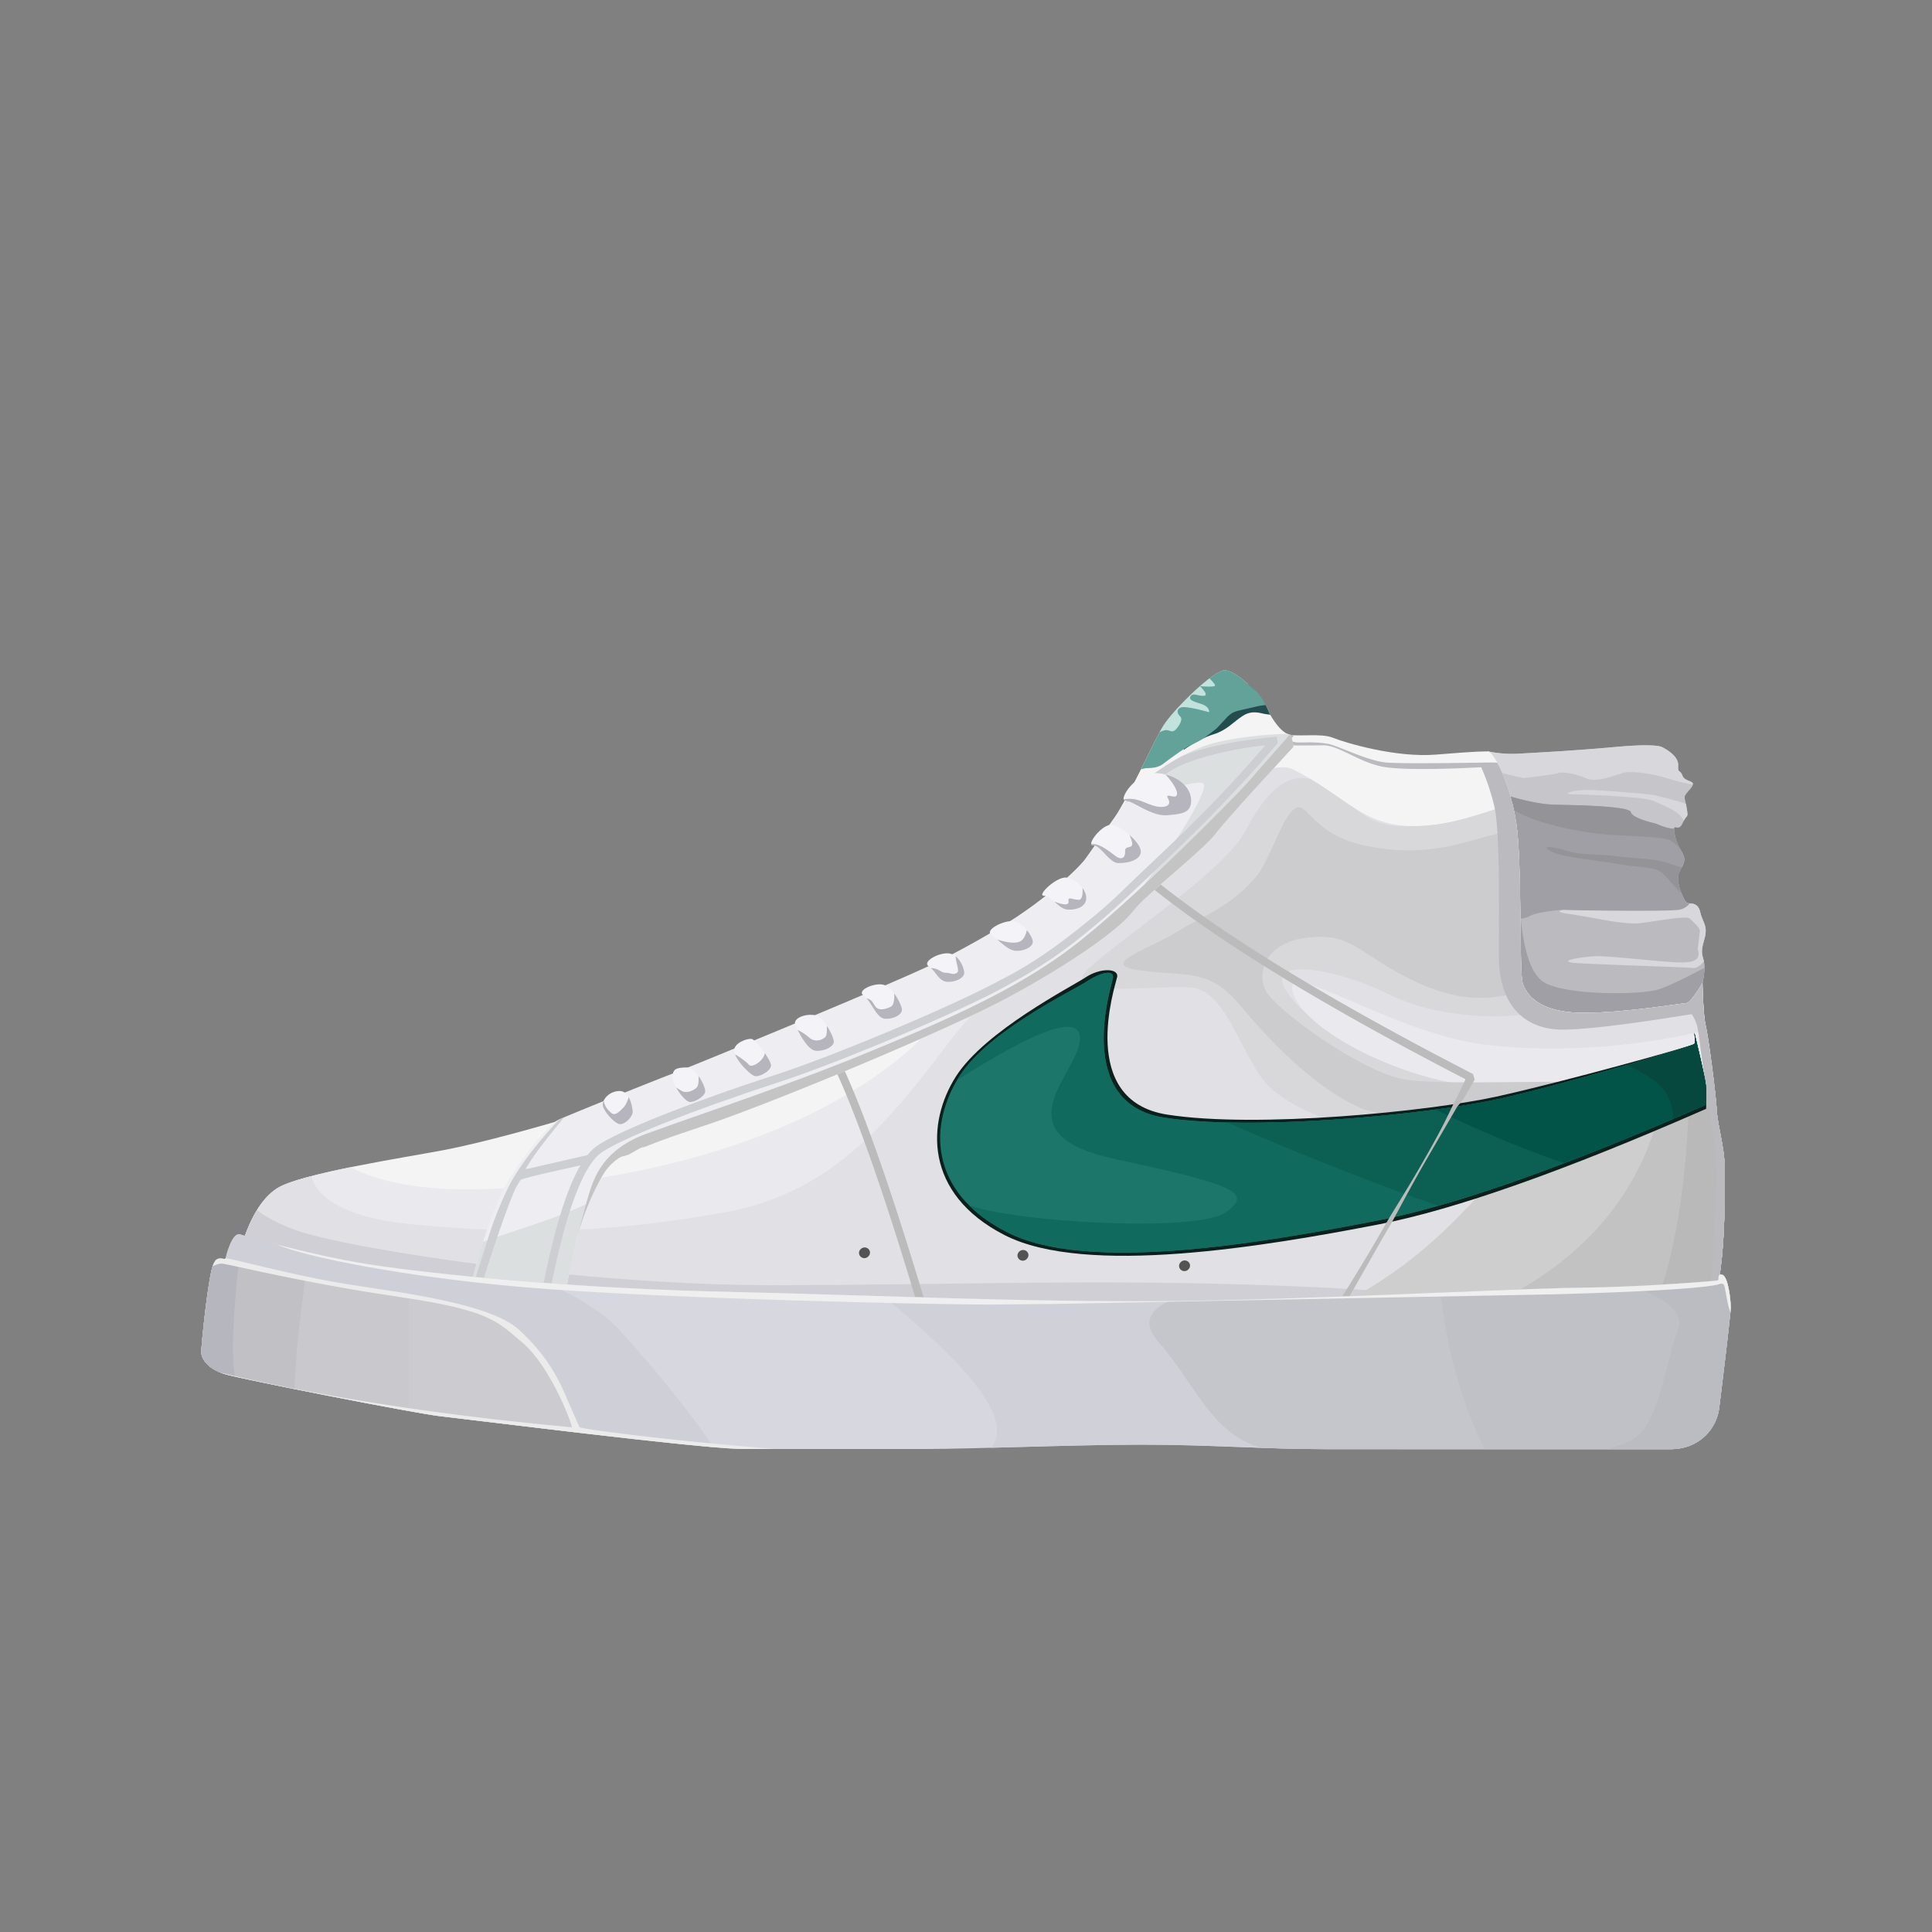<svg width="96" height="96" xmlns="http://www.w3.org/2000/svg">
    <rect width="100%" height="100%" fill="#808080" stroke="none"/>
    <defs>
        <path id="a" d="M0 0h96v96H0z"/>
    </defs>
    <g fill="none" fill-rule="evenodd">
        <path d="M73.938 37.338c.481.094.947.134 1.397.118.675-.023 3.466-.2 4.785-.327s2.23-.129 2.48 0c.252.128.807.463.788.9-.018.436.075.158.216.52.141.36.788.184.391.645-.396.462-.295.313-.191.925.104.612.027.27-.2.79-.226.521-.52-.161-.388.555.131.715.537.952.474 1.319-.063.367-.368.497-.302 1.012.066.514.337.981.416 1.063.079.083.55-.1.675.455.124.557.414.664.2 1.386-.214.721-.064.737 0 1.157.064.42-.091 1.076-.2 1.541-.11.465-.082 1.016-.675 1.02-.594.003-6.25.88-6.975.593-.726-.285-1.972-.809-2.059-2.18-.087-1.372-.104-5.378-.123-6.483-.019-1.105-.033-3.038-.709-3.562-.45-.349-.45-.831 0-1.447Z" fill="#C6C6CA"/>
        <path d="M76.649 44.05c1.174-.286 4.16-.083 6.826.127.106.347.27.62.329.681.079.083.55-.1.675.455.124.557.414.664.2 1.386-.214.721-.064.737 0 1.157.038.252-.002.589-.064.918l-.136.623c-.11.465-.082 1.016-.675 1.02l-.299.023c-1.327.136-6.02.829-6.676.57l-.338-.138c-.72-.314-1.646-.867-1.72-2.042-.056-.877-.083-2.83-.1-4.413l1.108-.186c.274-.049.564-.106.87-.18Z" fill="#BBBBBF"/>
        <path d="M83.804 44.858c.079.083.55-.1.675.455.124.557.414.664.2 1.386-.2.673-.082.732-.014 1.077-.171.196-.355.343-.532.321l-.273-.018c-1.162-.058-5.384-.175-5.804-.255-.47-.09.346-.25 1.122-.306.776-.055 3.605.333 4.507.306.601-.019.825-.237.673-.654l.1-.82c.003-.03.007-.053.01-.07.029-.163-.347-.493-.507-.64-.16-.146-1.51.106-2.405.225-.795.105-2.11-.214-3.252-.4l-.419-.064c-1.165-.156.48-.356 1.63-.325l1.638.063c1.106.03 2.29.03 2.496-.085.045-.025.078-.12.102-.264l.053.068Zm-4.83-5.607.204.006 1.042.067c.706.054 1.378.117 1.667.14.315.024 1.335.29 1.886.48l.031.175c.095.56.039.321-.145.675-.15-.503-1.094-.79-1.475-.99-.302-.16-2.12-.268-3.26-.315l-.868-.026c-.45-.001.058-.219.918-.212Z" fill="#D8D8DC"/>
        <path d="M75.51 44.82c.104 2.099.486 3.533 1.197 3.98 1.067.672 4.893.657 5.778.34.507-.182 1.242-.532 2.204-1.05l-.01-.234c.038.252-.002.589-.064.918l-.136.623c-.11.465-.082 1.016-.675 1.02l-.299.023c-1.327.136-6.02.829-6.676.57l-.338-.138c-.72-.314-1.646-.867-1.72-2.042l-.03-.598c-.033-.923-.053-2.3-.067-3.519.376-.013.294.047.836.108Z" fill="#9F9FA5"/>
        <path d="m82.6 37.129.232.133c.261.169.57.439.556.766-.018.437.075.16.216.52.11.28.523.237.518.419l-.058.014-.478-.102c-.086-.021-.187-.047-.314-.082l-.466-.134c-.84-.25-1.765-.371-2.189-.249l-.618.197c-.402.117-.864.205-1.214.052-.49-.214-1.016-.298-1.265-.268l-.238.056c-.253.049-.778.12-1.575.212l-.656-.146-.39-.103c-.17-.054-.522-.114-1.056-.18-.026-.259.086-.557.333-.896.481.094.947.134 1.397.118l2.15-.125a147.78 147.78 0 0 0 1.62-.116l1.692-.143c.951-.067 1.598-.049 1.804.057Z" fill="#D7D7DC"/>
        <path d="M74.677 39.463c1.083.34 1.956.515 2.616.523l1.293.032c1.12.042 2.401.133 2.444.332.042.193.464.388 1.267.584.336.15.633.235.89.254-.006.047.003.134.029.276.131.715.537.952.474 1.319-.063.367-.368.497-.302 1.012.066.514.337.981.416 1.063.024.025.083.026.157.03a.831.831 0 0 1-.594.327l-.367.022c-1.29.044-4.844-.002-5.163-.022-.36-.022-1.473.114-1.804.293-.331.18-.8.254-.812-.293l-.042-.61c-.073-.87-.24-2.585-.502-5.142Z" fill="#9F9FA5"/>
        <path d="M77.04 42.287c-.538-.315.159-.213.848 0 .591.183 1.216.146 2.067.218l.444.047c1.085.136 1.774.084 2.626.382l.442.148.098.028c-.106.178-.22.35-.177.685.028.213.09.418.16.591-.287-.265-.638-.709-.927-.985-.335-.32-1.006-.292-1.883-.414l-.339-.053c-1.043-.189-2.821-.332-3.359-.647Zm-2.363-2.824c1.083.34 1.956.515 2.616.523l1.293.032.784.038c.86.052 1.627.14 1.66.294.042.193.464.388 1.267.584.336.15.633.235.89.254-.006.047.003.134.029.276.062.341.188.574.295.763a1.962 1.962 0 0 0-.486-.458c-.348-.206-2.196-.218-3.284-.31l-.254-.026c-.95-.109-3.49-.505-4.585-1.417l-.187-.18-.038-.373Z" fill="#939398"/>
        <path d="M11.916 62.198c.455-1.602 1.073-2.652 1.854-3.15 1.172-.747 6.428-1.546 8.301-1.904 1.873-.358 4.86-1.185 6.942-1.83 2.081-.645 11.635-4.573 15.682-6.469 4.047-1.896 8.272-4.553 9.988-7.095 1.715-2.542 2.625-5.016 3.244-5.866.618-.85 2.406-2.576 2.91-2.576.505 0 1.192.71 1.554 1.02.24.207.472.585.693 1.134.326.565.63.903.91 1.014.42.167 1.617-.069 2.236.182.62.251 3.124 1.002 5.131.837 2.007-.165 2.303-.157 2.577-.157.275 0 1.104 1.58 1.403 3.552.3 1.971.14 7.362.317 7.955s.849 1.482 3.005 1.482c2.157 0 4.846-.476 5.104-.476s.829-1.006.829-1.006.028 1.606.163 2.13c.135.524.502 3.387.546 4.182.043.796.392 1.87.392 2.843 0 .974.069 4.135-.392 6.123-2.433.457-24.27 1.365-31.266 1.363-6.996-.003-31.036-1.145-33.754-1.363-1.811-.146-4.601-.787-8.369-1.925Z" fill="#F4F4F5"/>
        <path d="M75.658 48.845c.177.593.849 1.482 3.005 1.482 2.157 0 4.846-.476 5.104-.476s.829-1.006.829-1.006l.031.869c.02.389.052.824.1 1.11l.032.151c.135.524.502 3.387.546 4.182.043.796.392 1.87.392 2.843l.002 1.451c-.01 1.384-.077 3.305-.394 4.672-2.256.424-21.197 1.235-29.517 1.35l-1.75.013c-6.995-.003-31.035-1.145-33.753-1.363-1.811-.146-4.601-.787-8.369-1.925.455-1.602 1.073-2.652 1.854-3.15.557-.355 2.039-.722 3.64-1.048 1.557.791 3.69 1.155 6.396 1.093 5.595-.126 15.152-1.63 21.258-6.818 1.499-1.274 2.653-3.277 3.68-5.574 2.56-1.53 26.737 1.551 26.914 2.144Z" fill="#EAEAEE"/>
        <path d="M62.39 34.328c.242.207.473.585.694 1.134l.035.055-.225-.034c-.23-.022-.644-.231-1.14.087-.495.318-.772.702-1.445.914-.45.14-.948.4-1.496.777.03-.213.295-.71.793-1.49.634-.992 1.939-1.645 2.404-1.788l.38.345Z" fill="#234C4F"/>
        <path d="M64.267 38.238c2.66 1.344 3.409 2.837 6.097 2.811 1.727-.016 3.443-.69 4.786-1.117.075.304.14.625.191.958.3 1.971.14 7.362.317 7.955s.849 1.482 3.005 1.482c2.157 0 4.846-.476 5.104-.476s.829-1.006.829-1.006l.031.869c.02.389.052.824.1 1.11l.075.35c-2.505.673-7.097 1.268-11.201.707-4.658-.637-10.028-4.487-9.334-2.484.693 2.003 6.262 4.755 10.41 4.639l1.167-.038c2.442-.088 5.538-.251 9.288-.491l.125 1.087c.023.233.04.428.048.563.043.796.392 1.87.392 2.843l.002 1.451c-.01 1.384-.077 3.305-.394 4.672-2.256.424-21.197 1.235-29.517 1.35l-1.75.013c-6.995-.003-31.035-1.145-33.753-1.363-1.811-.146-4.601-.787-8.369-1.925.455-1.602 1.073-2.652 1.854-3.15.317-.202.933-.408 1.7-.608.215.929 1.477 2.053 4.922 2.386 6.048.585 10.213.352 15.437-.55 5.223-.901 8.03-4.121 11.161-8.279l.424-.541c3.63-4.49 14.3-14.507 16.853-13.218Z" fill="#E1E1E5"/>
        <path d="m69.884 41.056.225-.009.255.002c1.727-.016 3.443-.69 4.786-1.117.075.304.14.625.191.958.3 1.971.14 7.362.317 7.955.095.32.334.724.87 1.03-.104.257-.224.414-.357.446-1.11.272-4.535.395-7.185-.924-2.65-1.319-6.47-1.965-4.904.087.225.294.506.591.833.883 1.735 1.816 6.256 3.767 9.762 3.669l1.167-.038 1.451-.058c1.015-.044 2.122-.098 3.322-.164l-.233.123c-2.5 1.186-7.858 2.537-10.465 2.473-2.608-.065-5.403-1.044-6.8-2.336-1.398-1.292-2.093-4.78-3.888-4.957-1.796-.178-7.013.664-5.01-1.079 2.005-1.743 6.663-4.801 7.677-6.735.89-1.698 1.897-2.872 3.237-2.548.693.415 1.248.825 1.777 1.183l.412.27c.626.505 1.335.92 2.56.886Z" fill="#D8D8DB"/>
        <path d="M14.644 61.108c2.41.898 14.208 2.769 23.857 2.753 9.65-.015 16.366-.34 25.886.054 4.074.168 7.564.47 10.47.904l-5.074.224c-5.193.212-10.52.382-13.995.43l-1.75.013c-6.995-.003-31.035-1.145-33.753-1.363-1.811-.146-4.601-.787-8.369-1.925.24-.842.524-1.531.853-2.069.455.356 1.08.682 1.875.979Z" fill="#CFCFD5"/>
        <path d="M63.873 40.746c1.114-1.755.727.603 3.977 1.276s5.062-.3 6.828-.652c.218-.044.446-.045.685-.004l.048.43c.206 2.287.085 6.508.247 7.05.032.106.08.222.149.34l-.062.023c-1.872.605-3.555.551-5.932-.687-2.376-1.238-2.74-2.197-4.874-1.93-2.133.266-2.481 1.782-2.045 2.642.436.86 4.46 3.861 6.721 4.367 2.261.506 12.63-.324 10.939.698-1.691 1.022-10.648 1.784-12.992.737-2.344-1.048-4.575-3.441-6.024-5.173-1.45-1.731-2.619-1.35-4.85-1.635l-.407-.068c-1.458-.325.897-1.035 2.309-1.923 1.107-.696 2.588-1.165 3.895-2.761.407-.498 1.123-2.313 1.388-2.73Z" fill="#CCCCCF"/>
        <path d="m85.132 53.507.125 1.087.037.41c.005.057.008.108.01.153.044.796.393 1.87.393 2.843l.002 1.451c-.01 1.384-.077 3.305-.394 4.672l-.293.045c-2.219.295-11.233.742-19.297 1.031 3.743-1.595 7.13-4.551 10.163-8.869.473-.674 6.938-2.675 9.254-2.823Z" fill="#CECECE"/>
        <path d="m85.132 53.507.125 1.087.048.563c.043.796.392 1.87.392 2.843l.002 1.451c-.01 1.384-.077 3.305-.394 4.672l-.293.045-.964.102c-1.98.178-5.743.391-10.018.589 4.952-2.326 7.862-5.972 8.731-10.938l.781-.173a12.299 12.299 0 0 1 1.59-.241Z" fill="#C2C2C2"/>
        <path d="m85.132 53.507.125 1.087.048.563c.043.796.392 1.87.392 2.843l.002 1.451c-.01 1.384-.077 3.305-.394 4.672l-.293.045-.964.102-1.167.094-.452.033.034-.11c.911-2.627 1.407-6.167 1.487-10.618.455-.085.859-.141 1.182-.162Z" fill="#B9B9B9"/>
        <path d="M63.994 36.476c.079.032.185.049.31.058l-.216.248c.127.08.298.117.512.111l.487-.006c.283.003.61.02.909.075.498.094 1.94.84 2.876.926.936.085 5.03-.005 5.374 0l.153.012c.342.627.75 1.728.942 2.99.3 1.971.14 7.362.317 7.955s.849 1.482 3.005 1.482c2.157 0 4.846-.476 5.104-.476s.829-1.006.829-1.006l.031.869c.02.389.052.824.1 1.11l.032.151c.135.524.502 3.387.546 4.182.043.796.392 1.87.392 2.843l.002 1.451c-.01 1.384-.077 3.305-.394 4.672L85 64.17l-.019.227.086-1.235c.234-3.55.27-5.725.107-6.525-.271-1.333-.743-5.209-.824-5.57a2.032 2.032 0 0 0-.286-.673l-1.707.265c-2.302.342-3.89.51-4.766.502-1.617-.014-3.114-.987-3.11-3.653l.002-3.045c-.01-1.902-.056-3.7-.237-4.421a11.13 11.13 0 0 0-.645-1.917l-1.09.048c-1.716.064-2.929.048-3.639-.048-1.278-.174-2.321-1.11-3.157-1.092a42.35 42.35 0 0 1-1.73 0l-.36-.251.369-.306Z" fill="#BABABF"/>
        <path d="M55.507 48.564c-.108.464-1.972 6.118 2.486 6.819 4.459.7 13.006-.159 16.354-.891 3.348-.733 9.786-2.534 9.846-2.613.04-.052.04-.238 0-.558.342 1.42.53 2.28.562 2.578.034.298.04.698.021 1.199-7.075 3.098-12.5 5.013-16.276 5.743-5.663 1.095-14.552 2.595-18.585.529-4.033-2.066-3.862-5.613-2.417-7.88 1.444-2.267 5.744-4.462 6.46-4.934.715-.473 1.657-.457 1.549.008Z" fill="#09201D"/>
        <path d="M55.297 48.623c-.108.464-1.92 6.207 2.538 6.908 4.458.701 13.206-.17 16.554-.903 3.348-.733 9.744-2.67 9.804-2.749.04-.052.04-.238 0-.558.342 1.42.53 2.28.562 2.578.034.298.034.631 0 1-7.074 3.098-12.5 5.013-16.275 5.743-5.664 1.095-14.404 2.653-18.438.587-4.033-2.066-3.821-5.474-2.377-7.74 1.445-2.268 5.615-4.246 6.33-4.719.716-.472 1.41-.611 1.302-.147Z" fill="#1C776A"/>
        <path d="m55.297 48.623-.173.682c-.38 1.652-.961 5.649 2.71 6.226 4.281.673 12.514-.103 16.128-.815l.427-.088c3.348-.733 9.744-2.67 9.804-2.749.04-.052.04-.238 0-.558l.312 1.327c.146.644.23 1.061.25 1.25.034.299.034.632 0 1-6.767 2.965-12.025 4.845-15.774 5.642l-.501.102c-5.664 1.095-14.404 2.653-18.438.587-.783-.401-1.407-.853-1.892-1.338 2.474.868 11.332 1.345 12.74.36 1.409-.986.487-1.374-5.502-2.663-5.989-1.29-1.552-4.414-1.73-6.09-.114-1.067-2.15-.342-6.106 2.177l.113-.187c1.445-2.267 5.615-4.245 6.33-4.718.716-.472 1.41-.611 1.302-.147Z" fill="#106A5D"/>
        <path d="m84.193 51.321.312 1.327c.146.644.23 1.061.25 1.25.034.299.034.632 0 1l-1.976.854c-4.508 1.915-8.282 3.305-11.323 4.167-3.345-1.18-6.84-2.56-10.482-4.142 4.415.105 10.189-.504 13.03-1.069l.385-.08c3.348-.733 9.744-2.67 9.804-2.749.04-.052.04-.238 0-.558Z" fill="#0B6053"/>
        <path d="m84.193 51.321.312 1.327.153.703c.053.257.085.44.097.548.034.298.034.631 0 1l-1.976.853c-1.799.764-3.48 1.445-5.046 2.042-1.86-.62-3.995-1.504-6.402-2.655a45.436 45.436 0 0 0 2.673-.43l.385-.081c3.348-.733 9.744-2.67 9.804-2.749.04-.052.04-.238 0-.558Z" fill="#015447"/>
        <path d="m84.193 51.321.312 1.327.153.703.085.453c.005.036.01.068.012.095.034.298.034.631 0 1l-1.616.696c-.01-.557-.162-1.032-.453-1.424-.312-.42-.93-.836-1.855-1.251l2.375-.712c.602-.187.973-.31.987-.329.04-.052.04-.238 0-.558Z" fill="#07483E"/>
        <path d="m56.59 43.23.231.019c3.07 2.605 7.912 5.659 14.526 9.157l1.848.965.08.28-.546.942c-.026.045-.13.174-.314.387-.367.628-.862 1.479-1.485 2.552-.934 1.61-1.563 2.85-1.803 3.26-.127.216-.254.434-.379.651-.865 1.507-1.781 3.135-2.826 4.963a.2.2 0 0 1-.347-.198c1.329-2.1 2.296-3.678 2.903-4.732l.325-.57c.375-.662 1.046-1.673 1.987-3.325 1.03-1.806 1.191-2.257 1.48-2.82.194-.375.377-.753.552-1.133l-.748-.388c-6.798-3.55-11.823-6.658-15.079-9.325l-.323-.271-10.773 6.49-4.175 2.548.084.176c1.049 2.218 2.337 5.845 3.868 10.884l.506 1.687a.2.2 0 1 1-.383.113l-.492-1.64c-1.45-4.777-2.682-8.282-3.693-10.51l-.328-.697.074-.258 3.812-2.33 11.417-6.877Z" fill="#BBB" fill-rule="nonzero"/>
        <path d="M60.838 33.308c.504 0 1.19.71 1.553 1.02.172.148.34.384.503.708-.122.008-.26.027-.415.059l-.892.206c-.26.062-.397.12-.61.332l-.471.508c-.118.117-.181.15-.468.375-.458.36-.788.448-1.082.624-.293.176-.848.578-1.135.797-.287.22-.545.22-.844.232a.993.993 0 0 0-.285.065l.698-1.413c.203-.4.38-.72.537-.937.618-.85 2.406-2.576 2.91-2.576Z" fill="#62A299"/>
        <path d="M60.344 34.095c-.12.032-.358.032-.714 0 .31.319.365.48.163.481-.304.003-.49-.156-.616 0s-.003.252.453.383c.304.088.455.231.453.43l-.542-.14c-.48-.112-.776-.14-.887-.087-.22.107-.152.312 0 .451.152.14-.112.536-.264.665-.152.128-.25.023-.4 0-.072-.012-.236.027-.375.113.113-.205.216-.375.312-.507.431-.593 1.433-1.613 2.17-2.175.246.237.329.364.247.386Z" fill="#C1E2DD"/>
        <path d="M23.31 64.209c.658-2.639 1.305-4.481 1.943-5.528.956-1.57 2.084-2.841 2.466-3.026.382-.184 4.29-1.766 5.613-2.274 1.322-.508 11.38-4.637 13.31-5.616 1.929-.98 5.905-3.141 7.308-5.117 1.403-1.975 2.27-3.297 2.8-3.747.532-.45 2.18-1.646 3.66-2.003 1.48-.357 3.374-.452 3.584-.422.14.02.23.23.273.63-2.096 2.266-3.381 3.703-3.857 4.31-.714.91-3.44 2.987-4.128 3.879-.688.891-3.027 2.56-6.18 4.26-3.153 1.702-12.09 5.383-14.995 6.341-2.905.959-2.968 1.092-3.156 1.11-.187.017-.652.4-.944.437-.291.037-.75.478-.972.812-.222.333-1.045 1.85-1.42 3.493a53.888 53.888 0 0 0-.595 2.935l-4.71-.474Z" fill="#EEEEF2"/>
        <path d="M28.615 61.748a53.888 53.888 0 0 0-.595 2.935l-4.71-.474c.234-.937.466-1.773.697-2.509 1.594-.579 3.506-1.097 5.265-1.935-.246.579-.494 1.269-.657 1.983Zm35.379-25.272c.14.02.23.23.273.63l-2.016 2.2c-.93 1.027-1.544 1.73-1.841 2.11-.659.84-3.032 2.675-3.935 3.653l-.193.226c-.336.435-1.064 1.054-2.087 1.772l.656-.7c3.013-3.316 5.31-7.196 4.942-7.435-.303-.196-2.325.425-3.893.966l.388-.502c.177-.217.33-.383.463-.495l.32-.255c.714-.543 2.087-1.446 3.339-1.748 1.48-.357 3.374-.452 3.584-.422Z" fill="#DCDFE0"/>
        <path d="m63.433 36.608.065.308c-2.353 2.753-4.412 4.743-6.355 6.582-1.467 1.389-2.148 2.042-3.62 3.209a22.581 22.581 0 0 1-3.259 2.137c-2.193 1.281-8.18 3.773-11.04 4.753l-1.917.638-1.585.552c-2.614.934-5.001 1.905-5.836 2.486-.882.615-1.724 2.812-2.48 6.525l-.118.599v.211l-.399-.04.002-.209c.569-2.964 1.184-5.059 1.864-6.297l.09-.158-1.844.416c-.747.176-1.13.285-1.152.327-.086.17-.216.353-.284.513l-.24.594c-.298.771-.66 1.816-1.087 3.135l-.437 1.37-.4-.043.853-2.691c.269-.835.466-1.384.922-2.357.65-1.387 1.911-2.772 2.592-3.535l.266-.115.087-.1c-.815.973-1.542 1.88-2.007 2.67l.043-.003c.047-.007.13-.023.252-.049l2.778-.638.014-.015c.1-.124.203-.232.307-.321l.15-.117c1.035-.72 4.24-1.972 7.434-3.06l1.585-.526c2.488-.806 8.467-3.265 11.013-4.65 1.133-.562 2.335-1.339 3.607-2.332 1.907-1.49 2.118-1.794 3.571-3.17 1.738-1.645 3.556-3.356 5.63-5.742l.369-.43-.105.011a17.554 17.554 0 0 0-2.937.578l-.41.124c-.907.293-1.565.678-1.978 1.148l-.162.207-.329-.228c.09-.13.194-.254.31-.372.388-.278.908-.623 1.478-.929.173-.075.36-.143.558-.207.953-.308 2.129-.54 3.528-.696l.613-.063Z" fill="#CCCED1"/>
        <path d="m64.267 37.107-2.016 2.199c-.93 1.027-1.544 1.73-1.841 2.11-.659.84-3.032 2.675-3.935 3.653l-.193.226c-.688.891-3.027 2.56-6.18 4.26-3.027 1.634-11.384 5.092-14.618 6.213l-1.697.573c-1.612.558-1.682.65-1.836.664-.156.015-.505.283-.786.393l-.158.045c-.291.037-.75.478-.972.812l-.127.208a13.36 13.36 0 0 0-1.189 2.871l.384-1.446c.09-.32.17-.596.237-.795.377-1.137 1.065-2.118 2.762-2.752l1.173-.421c2.273-.8 6.327-2.187 9.432-3.458 3.76-1.538 7.582-3.132 10.578-5.412 2.996-2.28 8.051-7.439 8.669-8.121l1.816-2.066.301-.347c.097.073.162.271.196.59Z" fill="#C4C4C4"/>
        <path d="M30.778 54.211c.503-.01.64.751.66 1.01.02.26-.391.67-.647.637-.256-.033-.818-.656-.84-.945-.021-.289.323-.69.827-.702Zm3.317-1.17c.503-.01.927.904.948 1.163.02.26-.528.583-.784.55-.256-.034-.863-.874-.844-1.253.02-.379.176-.449.68-.46Zm3.188-1.42.063.003c.222.033.946 1.042.966 1.301.021.26-.528.583-.784.55-.255-.034-1.07-.907-1.05-1.286.02-.378.646-.597.868-.565Zm2.242-.663c-.168-.347.463-.598.94-.517.479.08.946 1.041.967 1.3.02.26-.457.5-.884.474-.426-.026-.854-.911-1.023-1.257Zm3.386-1.492c-.36-.24.47-.625.948-.544.479.08.937.978.958 1.237.02.26-.422.488-.848.463-.426-.026-.7-.917-1.058-1.156Zm4.185-2.096.084.008c.478.08.712.686.733.945.02.26-.422.489-.848.463-.426-.026-.557-.53-.916-.769-.358-.24.552-.72 1.03-.639Zm3.205-1.6.08.008c.478.08.919.745.94 1.004.02.26-.422.489-.848.463-.426-.026-.855-.555-1.214-.795-.358-.239.643-.753 1.122-.672Zm2.624-2.166.076.004c.478.08 1.001.604.974 1.039-.027.434-.51.575-.936.549-.426-.026-.79-.684-1.169-.686-.38-.003.653-.982 1.13-.902Zm2.262-2.622.079.004c.478.08 1.448.909 1.42 1.344-.026.435-.723.579-1.149.553-.426-.026-.84-.875-1.22-.878-.38-.002.47-1.1.949-1.02Zm2.203-2.567.136.004c1.09.096 1.677.783 1.662 1.373-.014.59-.429.662-1.214.717-.784.055-1.676-.723-2.056-.726-.38-.002.518-1.46 1.608-1.364Z" fill="#F4F4F8"/>
        <path d="M31.438 55.221c.02.26-.391.67-.647.637-.256-.033-.818-.656-.84-.945a.458.458 0 0 1 .045-.22c.076.344.227.466.365.597.203.191.423-.064.614-.254.113-.112.206-.327.263-.517.138.237.188.553.2.702Zm3.605-1.017c.02.26-.528.583-.784.55-.163-.021-.468-.37-.663-.717l.266.163c.23.148.594.002.756-.164.092-.095.107-.326.088-.577.196.273.326.605.337.745Zm3.27-1.279c.02.26-.529.583-.785.55-.217-.029-.837-.663-1.007-1.085.337.191.615.421.702.526.097.119.5-.055.694-.367.056-.09.08-.16.087-.224.166.248.3.49.308.6Zm3.119-1.184c.02.26-.457.5-.884.474-.353-.021-.708-.635-.915-1.04.208.099.43.251.567.374.256.229.579.17.79 0 .115-.092.09-.33.098-.573.197.296.333.628.344.765Zm3.385-1.582c.02.26-.422.488-.848.463-.366-.023-.619-.68-.91-1.019.17.051.238.105.3.191l.126.198c.161.246.49.166.768.037.166-.077.195-.389.18-.668.217.293.372.65.384.798Zm3.096-1.836c.02.26-.422.489-.848.463-.383-.023-.527-.431-.812-.688.367.023.458.172.625.222l.112.017c.256.003.372.127.562 0 .14-.093-.05-.455-.068-.82.275.216.413.61.429.806Zm3.407-1.54c.021.259-.421.488-.847.462-.314-.019-.63-.311-.917-.56.38.114.8.22 1.102.106.193-.072.305-.306.367-.573.171.207.285.436.295.564Zm2.655-2.136c-.027.434-.51.575-.936.549-.235-.014-.45-.22-.66-.403.411.162.742.222.716-.003-.03-.26.128-.102.488-.079.185.012.23-.258.203-.586.125.165.2.35.19.522Zm2.712-2.317c-.027.435-.724.579-1.15.553-.426-.026-.84-.875-1.22-.878-.059 0-.088-.026-.094-.07l.185.008c.383.072.808.44 1.047.609.278.197.472.061.45-.25-.022-.311.36-.11.355-.377-.001-.088-.055-.247-.137-.435.317.274.578.611.564.84Zm2.501-2.538c-.014.59-.429.662-1.214.717-.697.049-1.48-.56-1.911-.698l-.145-.028c-.05 0-.077-.025-.086-.068l.06-.01.144-.01c.49-.024.746.163 1.245.327.448.148.882.073.812-.22l-.043-.107c-.209-.381.392.083.434-.232.03-.23-.288-.683-.58-.982.848.203 1.297.794 1.284 1.31Z" fill="#B6B5BE"/>
        <path d="M11.223 62.497c.028-.193.33-1.26.693-1.163.363.097 3.122.926 5.936 1.412 2.813.486 10.224 1.26 17.993 1.436 7.768.177 13.581.472 20.655.476 7.074.005 18.656-.636 21.82-.668 3.165-.032 6.914-.332 7.028-.366.114-.035-.061-.368.234-.278.295.09.418 1.277.418 1.626s-.453 3.993-.573 4.987c-.119.994-.95 2.042-2.403 2.049-1.454.006-13.774 0-17.024 0-3.25 0-5.886-.224-9.245-.224-3.36 0-8.473.216-10.755.216h-9.094c-1.967 0-13.81-1.497-15.016-1.628-1.207-.13-10.007-1.865-10.762-2.106-.755-.24-1.135-.713-1.129-1.109.008-.396.341-3.604.57-4.243.228-.639.626-.223.654-.417Z" fill="#D7D8DF"/>
        <path d="m11.916 61.334 1.436.399c1.143.306 2.811.721 4.5 1.013l.672.109c1.851.28 4.938.625 8.607.898 1.564.662 2.86 1.452 3.738 2.426 1.847 2.047 3.38 3.959 4.6 5.734l-1.683-.16c-1.409-.144-3.1-.335-4.763-.528l-7.133-.853c-1.207-.13-10.007-1.865-10.762-2.106-.755-.24-1.135-.713-1.129-1.109l.04-.532c.097-1.044.347-3.2.53-3.711.228-.639.626-.223.654-.417.028-.193.33-1.26.693-1.163Z" fill="#CFD0D7"/>
        <path d="m10.805 62.579 2.298.504c2.163.463 3.937.805 5.321 1.027l.448.069c2.877.43 4.745.93 5.987 1.507 1.242.577 2.215 2.106 2.624 2.751.223.352.54 1.084.95 2.196l.196.545-6.74-.806c-1.206-.13-10.006-1.865-10.761-2.106-.755-.24-1.135-.713-1.129-1.109l.04-.532c.097-1.044.347-3.2.53-3.711.068-.192.152-.289.236-.335Z" fill="#CCCCD0"/>
        <path d="m10.805 62.579 2.298.504 2.034.423c1.268.255 2.364.456 3.287.604l1.434.226c.157.026.31.053.462.08l-.001 5.699-1.932-.359c-2.978-.566-6.775-1.335-7.26-1.49-.754-.24-1.134-.713-1.128-1.109l.04-.532.098-.948c.12-1.071.295-2.38.432-2.763.068-.192.152-.289.236-.335Z" fill="#C8C8CD"/>
        <path d="m10.805 62.579 2.298.504 1.412.296.66.134-.18 1.343c-.217 1.71-.334 3.1-.354 4.17l-2.31-.48a20.367 20.367 0 0 1-1.203-.28c-.755-.24-1.135-.713-1.129-1.109l.04-.532.098-.948c.12-1.071.295-2.38.432-2.763.068-.192.152-.289.236-.335Z" fill="#C0C0C5"/>
        <path d="m10.805 62.579 1.048.23-.104 1.058c-.215 2.35-.234 3.864-.056 4.54l-.565-.14c-.755-.241-1.135-.714-1.129-1.11l.04-.532.098-.948c.12-1.071.295-2.38.432-2.763.068-.192.152-.289.236-.335Z" fill="#B6B6BE"/>
        <path d="M85.582 63.346c.295.09.418 1.277.418 1.626l-.018.25c-.084.92-.45 3.86-.555 4.737-.119.994-.95 2.042-2.403 2.049H66c-3.25 0-5.886-.224-9.245-.224l-1.758.015c-1.857.029-3.954.092-5.76.14 1.094-1.23-.693-3.74-5.358-7.529l3.58.105c2.954.081 5.871.141 9.041.143l1.293-.005c6.67-.06 16.258-.564 19.885-.651l1.849-.035c2.839-.08 5.721-.313 5.821-.343.114-.035-.061-.368.234-.278Z" fill="#D0D1D8"/>
        <path d="M85.582 63.346c.295.09.418 1.277.418 1.626l-.018.25-.158 1.442c-.14 1.209-.327 2.71-.397 3.295-.119.994-.95 2.042-2.403 2.049H66c-1.165 0-2.25-.029-3.32-.066-2.345-.646-3.183-2.884-4.81-4.898l-.315-.375c-.78-.89-.493-1.543.537-2.018l2.604-.046c6.299-.143 13.855-.528 16.982-.603l1.849-.035 1.536-.057c2.259-.101 4.203-.262 4.285-.286.114-.035-.061-.368.234-.278Z" fill="#C5C6CC"/>
        <path d="M85.582 63.346c.295.09.418 1.277.418 1.626l-.018.25-.158 1.442c-.14 1.209-.327 2.71-.397 3.295-.119.994-.95 2.042-2.403 2.049h-9.258c-1.126-2.273-1.858-4.865-2.196-7.777l4.012-.161c.821-.03 1.53-.055 2.096-.068l1.849-.035 1.536-.057 1.158-.058c1.73-.095 3.06-.208 3.127-.228.114-.035-.061-.368.234-.278Z" fill="#C0C1C6"/>
        <path d="M85.582 63.346c.295.09.418 1.277.418 1.626l-.018.25-.158 1.442c-.14 1.209-.327 2.71-.397 3.295-.119.994-.95 2.042-2.403 2.049h-3.143c.643-.184 1.118-.388 1.427-.611 1.123-.813 1.505-3.86 2.07-5.356.29-.767-.471-1.479-2.282-2.134l1.125-.055c1.73-.095 3.06-.208 3.127-.228.114-.035-.061-.368.234-.278Z" fill="#BBBCC1"/>
        <path d="m17.852 62.746.622.1c3.068.47 9.63 1.123 16.595 1.317l3.995.101c6.235.173 11.373.39 17.436.394l1.293-.005c6.67-.06 16.258-.564 19.885-.651l1.849-.035c2.839-.08 5.721-.313 5.821-.343.114-.035-.061-.368.234-.278.295.09.418 1.277.418 1.626l-.017.245c-.198-.513-.254-1.343-.335-1.394-.132-.082-.203-.016-.294.007l-.219.044c-.967.162-3.73.326-7.898.439l-24.896.48-3.307.031c-3.632-.021-15.03-.286-21.717-.764l-1.31-.103c-5.837-.502-10.808-1.489-12.236-2.114l1.034.261c.923.225 1.98.458 3.047.642Z" fill="#EFEFEF"/>
        <path d="M11.212 62.524c.376.017 3.23.833 6.098 1.295l2.509.386c2.47.405 4.954.947 5.954 1.857 1.157 1.052 1.778 2.062 2.2 2.977l.69 1.582c.079.173.125.272.14.3l.06.02c.527.124 4.438.646 9.636 1.058L36.906 72l-.462-.016c-1.497-.083-5.024-.477-8.243-.856l-6.311-.756c-1.207-.13-10.007-1.865-10.762-2.106l-.15-.056.386.093c4.967 1.159 10.65 2.031 17.053 2.618-.075-.423-1.139-3.086-2.451-4.2l-.558-.475c-.882-.73-1.678-1.172-4.732-1.673l-2.481-.384c-3.89-.638-6.914-1.39-7.168-1.4a.755.755 0 0 0-.286.055l-.173.074c.024-.07.085-.255.18-.329.094-.073.2-.067.302-.048.051.008.096.017.127.01l.035-.027Z" fill="#EBEBEB"/>
        <path d="m42.775 62.062-.012.011a.255.255 0 0 0 .001.369.267.267 0 0 0 .378-.008l.018-.019a.25.25 0 0 0-.012-.358.273.273 0 0 0-.373.005ZM50.648 62.189l-.012.011a.255.255 0 0 0 .001.369.267.267 0 0 0 .377-.008l.018-.02a.25.25 0 0 0-.01-.357.273.273 0 0 0-.374.005ZM58.678 62.707l-.012.012a.255.255 0 0 0 .001.368.267.267 0 0 0 .377-.008l.019-.019a.25.25 0 0 0-.012-.357.273.273 0 0 0-.373.004Z" fill="#535353"/>
    </g>
</svg>
